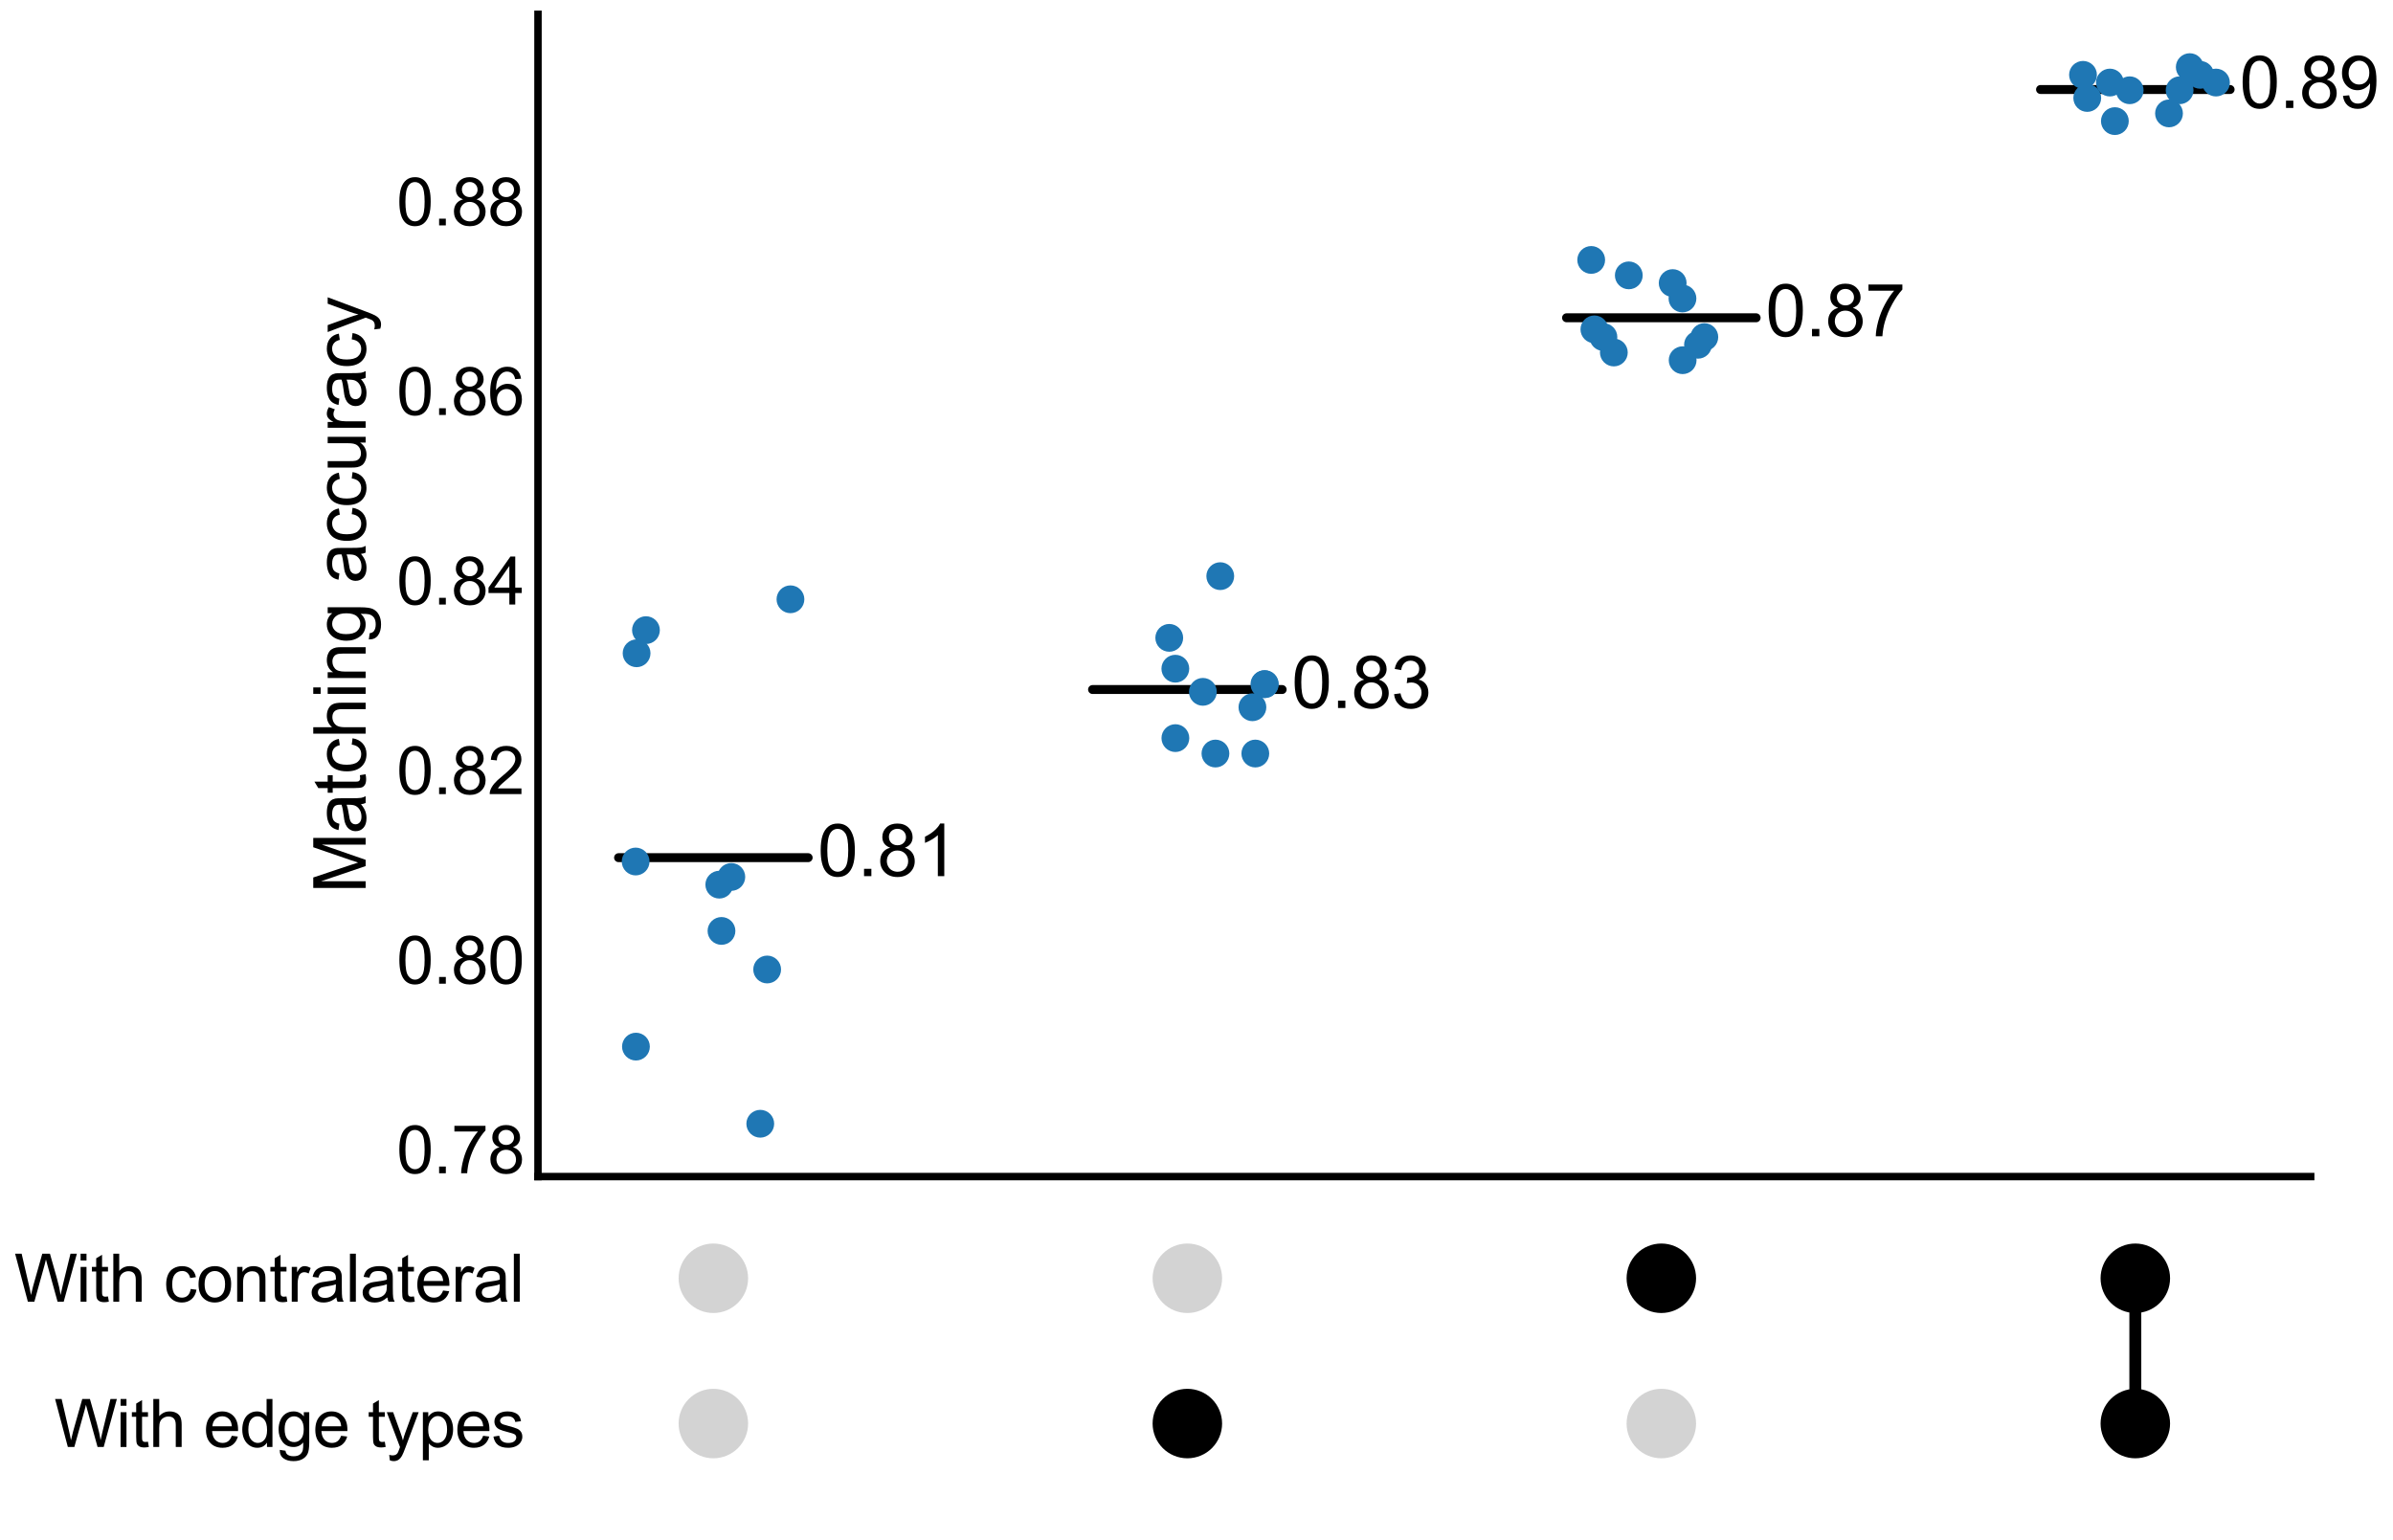 <?xml version="1.0" encoding="utf-8" standalone="no"?>
<!DOCTYPE svg PUBLIC "-//W3C//DTD SVG 1.1//EN"
  "http://www.w3.org/Graphics/SVG/1.1/DTD/svg11.dtd">
<svg xmlns:xlink="http://www.w3.org/1999/xlink" width="602.601pt" height="387.72pt" viewBox="0 0 602.601 387.72" xmlns="http://www.w3.org/2000/svg" version="1.1">
 <defs>
  <style type="text/css">*{stroke-linejoin: round; stroke-linecap: butt}</style>
 </defs>
 <g id="figure_1">
  <g id="patch_1">
   <path d="M 0 387.72 
L 602.601 387.72 
L 602.601 0 
L 0 0 
z
" style="fill: #ffffff"/>
  </g>
  <g id="axes_1">
   <g id="patch_2">
    <path d="M 135.475 296.308 
L 581.875 296.308 
L 581.875 3.6 
L 135.475 3.6 
z
" style="fill: #ffffff"/>
   </g>
   <g id="matplotlib.axis_1"/>
   <g id="matplotlib.axis_2">
    <g id="ytick_1">
     <g id="line2d_1"/>
     <g id="text_1">
      <!-- 0.78 -->
      <g transform="translate(99.865 295.473)scale(0.165 -0.165)">
       <defs>
        <path id="ArialMT-30" d="M 266 2259 
Q 266 3072 433 3567 
Q 600 4063 929 4331 
Q 1259 4600 1759 4600 
Q 2128 4600 2406 4451 
Q 2684 4303 2865 4023 
Q 3047 3744 3150 3342 
Q 3253 2941 3253 2259 
Q 3253 1453 3087 958 
Q 2922 463 2592 192 
Q 2263 -78 1759 -78 
Q 1097 -78 719 397 
Q 266 969 266 2259 
z
M 844 2259 
Q 844 1131 1108 757 
Q 1372 384 1759 384 
Q 2147 384 2411 759 
Q 2675 1134 2675 2259 
Q 2675 3391 2411 3762 
Q 2147 4134 1753 4134 
Q 1366 4134 1134 3806 
Q 844 3388 844 2259 
z
" transform="scale(0.016)"/>
        <path id="ArialMT-2e" d="M 581 0 
L 581 641 
L 1222 641 
L 1222 0 
L 581 0 
z
" transform="scale(0.016)"/>
        <path id="ArialMT-37" d="M 303 3981 
L 303 4522 
L 3269 4522 
L 3269 4084 
Q 2831 3619 2401 2847 
Q 1972 2075 1738 1259 
Q 1569 684 1522 0 
L 944 0 
Q 953 541 1156 1306 
Q 1359 2072 1739 2783 
Q 2119 3494 2547 3981 
L 303 3981 
z
" transform="scale(0.016)"/>
        <path id="ArialMT-38" d="M 1131 2484 
Q 781 2613 612 2850 
Q 444 3088 444 3419 
Q 444 3919 803 4259 
Q 1163 4600 1759 4600 
Q 2359 4600 2725 4251 
Q 3091 3903 3091 3403 
Q 3091 3084 2923 2848 
Q 2756 2613 2416 2484 
Q 2838 2347 3058 2040 
Q 3278 1734 3278 1309 
Q 3278 722 2862 322 
Q 2447 -78 1769 -78 
Q 1091 -78 675 323 
Q 259 725 259 1325 
Q 259 1772 486 2073 
Q 713 2375 1131 2484 
z
M 1019 3438 
Q 1019 3113 1228 2906 
Q 1438 2700 1772 2700 
Q 2097 2700 2305 2904 
Q 2513 3109 2513 3406 
Q 2513 3716 2298 3927 
Q 2084 4138 1766 4138 
Q 1444 4138 1231 3931 
Q 1019 3725 1019 3438 
z
M 838 1322 
Q 838 1081 952 856 
Q 1066 631 1291 507 
Q 1516 384 1775 384 
Q 2178 384 2440 643 
Q 2703 903 2703 1303 
Q 2703 1709 2433 1975 
Q 2163 2241 1756 2241 
Q 1359 2241 1098 1978 
Q 838 1716 838 1322 
z
" transform="scale(0.016)"/>
       </defs>
       <use xlink:href="#ArialMT-30"/>
       <use xlink:href="#ArialMT-2e" x="55.615"/>
       <use xlink:href="#ArialMT-37" x="83.398"/>
       <use xlink:href="#ArialMT-38" x="139.014"/>
      </g>
     </g>
    </g>
    <g id="ytick_2">
     <g id="line2d_2"/>
     <g id="text_2">
      <!-- 0.80 -->
      <g transform="translate(99.865 247.731)scale(0.165 -0.165)">
       <use xlink:href="#ArialMT-30"/>
       <use xlink:href="#ArialMT-2e" x="55.615"/>
       <use xlink:href="#ArialMT-38" x="83.398"/>
       <use xlink:href="#ArialMT-30" x="139.014"/>
      </g>
     </g>
    </g>
    <g id="ytick_3">
     <g id="line2d_3"/>
     <g id="text_3">
      <!-- 0.82 -->
      <g transform="translate(99.865 199.989)scale(0.165 -0.165)">
       <defs>
        <path id="ArialMT-32" d="M 3222 541 
L 3222 0 
L 194 0 
Q 188 203 259 391 
Q 375 700 629 1000 
Q 884 1300 1366 1694 
Q 2113 2306 2375 2664 
Q 2638 3022 2638 3341 
Q 2638 3675 2398 3904 
Q 2159 4134 1775 4134 
Q 1369 4134 1125 3890 
Q 881 3647 878 3216 
L 300 3275 
Q 359 3922 746 4261 
Q 1134 4600 1788 4600 
Q 2447 4600 2831 4234 
Q 3216 3869 3216 3328 
Q 3216 3053 3103 2787 
Q 2991 2522 2730 2228 
Q 2469 1934 1863 1422 
Q 1356 997 1212 845 
Q 1069 694 975 541 
L 3222 541 
z
" transform="scale(0.016)"/>
       </defs>
       <use xlink:href="#ArialMT-30"/>
       <use xlink:href="#ArialMT-2e" x="55.615"/>
       <use xlink:href="#ArialMT-38" x="83.398"/>
       <use xlink:href="#ArialMT-32" x="139.014"/>
      </g>
     </g>
    </g>
    <g id="ytick_4">
     <g id="line2d_4"/>
     <g id="text_4">
      <!-- 0.84 -->
      <g transform="translate(99.865 152.246)scale(0.165 -0.165)">
       <defs>
        <path id="ArialMT-34" d="M 2069 0 
L 2069 1097 
L 81 1097 
L 81 1613 
L 2172 4581 
L 2631 4581 
L 2631 1613 
L 3250 1613 
L 3250 1097 
L 2631 1097 
L 2631 0 
L 2069 0 
z
M 2069 1613 
L 2069 3678 
L 634 1613 
L 2069 1613 
z
" transform="scale(0.016)"/>
       </defs>
       <use xlink:href="#ArialMT-30"/>
       <use xlink:href="#ArialMT-2e" x="55.615"/>
       <use xlink:href="#ArialMT-38" x="83.398"/>
       <use xlink:href="#ArialMT-34" x="139.014"/>
      </g>
     </g>
    </g>
    <g id="ytick_5">
     <g id="line2d_5"/>
     <g id="text_5">
      <!-- 0.86 -->
      <g transform="translate(99.865 104.504)scale(0.165 -0.165)">
       <defs>
        <path id="ArialMT-36" d="M 3184 3459 
L 2625 3416 
Q 2550 3747 2413 3897 
Q 2184 4138 1850 4138 
Q 1581 4138 1378 3988 
Q 1113 3794 959 3422 
Q 806 3050 800 2363 
Q 1003 2672 1297 2822 
Q 1591 2972 1913 2972 
Q 2475 2972 2870 2558 
Q 3266 2144 3266 1488 
Q 3266 1056 3080 686 
Q 2894 316 2569 119 
Q 2244 -78 1831 -78 
Q 1128 -78 684 439 
Q 241 956 241 2144 
Q 241 3472 731 4075 
Q 1159 4600 1884 4600 
Q 2425 4600 2770 4297 
Q 3116 3994 3184 3459 
z
M 888 1484 
Q 888 1194 1011 928 
Q 1134 663 1356 523 
Q 1578 384 1822 384 
Q 2178 384 2434 671 
Q 2691 959 2691 1453 
Q 2691 1928 2437 2201 
Q 2184 2475 1800 2475 
Q 1419 2475 1153 2201 
Q 888 1928 888 1484 
z
" transform="scale(0.016)"/>
       </defs>
       <use xlink:href="#ArialMT-30"/>
       <use xlink:href="#ArialMT-2e" x="55.615"/>
       <use xlink:href="#ArialMT-38" x="83.398"/>
       <use xlink:href="#ArialMT-36" x="139.014"/>
      </g>
     </g>
    </g>
    <g id="ytick_6">
     <g id="line2d_6"/>
     <g id="text_6">
      <!-- 0.88 -->
      <g transform="translate(99.865 56.762)scale(0.165 -0.165)">
       <use xlink:href="#ArialMT-30"/>
       <use xlink:href="#ArialMT-2e" x="55.615"/>
       <use xlink:href="#ArialMT-38" x="83.398"/>
       <use xlink:href="#ArialMT-38" x="139.014"/>
      </g>
     </g>
    </g>
    <g id="text_7">
     <!-- Matching accuracy -->
     <g transform="translate(92.076 224.982)rotate(-90)scale(0.18 -0.18)">
      <defs>
       <path id="ArialMT-4d" d="M 475 0 
L 475 4581 
L 1388 4581 
L 2472 1338 
Q 2622 884 2691 659 
Q 2769 909 2934 1394 
L 4031 4581 
L 4847 4581 
L 4847 0 
L 4263 0 
L 4263 3834 
L 2931 0 
L 2384 0 
L 1059 3900 
L 1059 0 
L 475 0 
z
" transform="scale(0.016)"/>
       <path id="ArialMT-61" d="M 2588 409 
Q 2275 144 1986 34 
Q 1697 -75 1366 -75 
Q 819 -75 525 192 
Q 231 459 231 875 
Q 231 1119 342 1320 
Q 453 1522 633 1644 
Q 813 1766 1038 1828 
Q 1203 1872 1538 1913 
Q 2219 1994 2541 2106 
Q 2544 2222 2544 2253 
Q 2544 2597 2384 2738 
Q 2169 2928 1744 2928 
Q 1347 2928 1158 2789 
Q 969 2650 878 2297 
L 328 2372 
Q 403 2725 575 2942 
Q 747 3159 1072 3276 
Q 1397 3394 1825 3394 
Q 2250 3394 2515 3294 
Q 2781 3194 2906 3042 
Q 3031 2891 3081 2659 
Q 3109 2516 3109 2141 
L 3109 1391 
Q 3109 606 3145 398 
Q 3181 191 3288 0 
L 2700 0 
Q 2613 175 2588 409 
z
M 2541 1666 
Q 2234 1541 1622 1453 
Q 1275 1403 1131 1340 
Q 988 1278 909 1158 
Q 831 1038 831 891 
Q 831 666 1001 516 
Q 1172 366 1500 366 
Q 1825 366 2078 508 
Q 2331 650 2450 897 
Q 2541 1088 2541 1459 
L 2541 1666 
z
" transform="scale(0.016)"/>
       <path id="ArialMT-74" d="M 1650 503 
L 1731 6 
Q 1494 -44 1306 -44 
Q 1000 -44 831 53 
Q 663 150 594 308 
Q 525 466 525 972 
L 525 2881 
L 113 2881 
L 113 3319 
L 525 3319 
L 525 4141 
L 1084 4478 
L 1084 3319 
L 1650 3319 
L 1650 2881 
L 1084 2881 
L 1084 941 
Q 1084 700 1114 631 
Q 1144 563 1211 522 
Q 1278 481 1403 481 
Q 1497 481 1650 503 
z
" transform="scale(0.016)"/>
       <path id="ArialMT-63" d="M 2588 1216 
L 3141 1144 
Q 3050 572 2676 248 
Q 2303 -75 1759 -75 
Q 1078 -75 664 370 
Q 250 816 250 1647 
Q 250 2184 428 2587 
Q 606 2991 970 3192 
Q 1334 3394 1763 3394 
Q 2303 3394 2647 3120 
Q 2991 2847 3088 2344 
L 2541 2259 
Q 2463 2594 2264 2762 
Q 2066 2931 1784 2931 
Q 1359 2931 1093 2626 
Q 828 2322 828 1663 
Q 828 994 1084 691 
Q 1341 388 1753 388 
Q 2084 388 2306 591 
Q 2528 794 2588 1216 
z
" transform="scale(0.016)"/>
       <path id="ArialMT-68" d="M 422 0 
L 422 4581 
L 984 4581 
L 984 2938 
Q 1378 3394 1978 3394 
Q 2347 3394 2619 3248 
Q 2891 3103 3008 2847 
Q 3125 2591 3125 2103 
L 3125 0 
L 2563 0 
L 2563 2103 
Q 2563 2525 2380 2717 
Q 2197 2909 1863 2909 
Q 1613 2909 1392 2779 
Q 1172 2650 1078 2428 
Q 984 2206 984 1816 
L 984 0 
L 422 0 
z
" transform="scale(0.016)"/>
       <path id="ArialMT-69" d="M 425 3934 
L 425 4581 
L 988 4581 
L 988 3934 
L 425 3934 
z
M 425 0 
L 425 3319 
L 988 3319 
L 988 0 
L 425 0 
z
" transform="scale(0.016)"/>
       <path id="ArialMT-6e" d="M 422 0 
L 422 3319 
L 928 3319 
L 928 2847 
Q 1294 3394 1984 3394 
Q 2284 3394 2536 3286 
Q 2788 3178 2913 3003 
Q 3038 2828 3088 2588 
Q 3119 2431 3119 2041 
L 3119 0 
L 2556 0 
L 2556 2019 
Q 2556 2363 2490 2533 
Q 2425 2703 2258 2804 
Q 2091 2906 1866 2906 
Q 1506 2906 1245 2678 
Q 984 2450 984 1813 
L 984 0 
L 422 0 
z
" transform="scale(0.016)"/>
       <path id="ArialMT-67" d="M 319 -275 
L 866 -356 
Q 900 -609 1056 -725 
Q 1266 -881 1628 -881 
Q 2019 -881 2231 -725 
Q 2444 -569 2519 -288 
Q 2563 -116 2559 434 
Q 2191 0 1641 0 
Q 956 0 581 494 
Q 206 988 206 1678 
Q 206 2153 378 2554 
Q 550 2956 876 3175 
Q 1203 3394 1644 3394 
Q 2231 3394 2613 2919 
L 2613 3319 
L 3131 3319 
L 3131 450 
Q 3131 -325 2973 -648 
Q 2816 -972 2473 -1159 
Q 2131 -1347 1631 -1347 
Q 1038 -1347 672 -1080 
Q 306 -813 319 -275 
z
M 784 1719 
Q 784 1066 1043 766 
Q 1303 466 1694 466 
Q 2081 466 2343 764 
Q 2606 1063 2606 1700 
Q 2606 2309 2336 2618 
Q 2066 2928 1684 2928 
Q 1309 2928 1046 2623 
Q 784 2319 784 1719 
z
" transform="scale(0.016)"/>
       <path id="ArialMT-20" transform="scale(0.016)"/>
       <path id="ArialMT-75" d="M 2597 0 
L 2597 488 
Q 2209 -75 1544 -75 
Q 1250 -75 995 37 
Q 741 150 617 320 
Q 494 491 444 738 
Q 409 903 409 1263 
L 409 3319 
L 972 3319 
L 972 1478 
Q 972 1038 1006 884 
Q 1059 663 1231 536 
Q 1403 409 1656 409 
Q 1909 409 2131 539 
Q 2353 669 2445 892 
Q 2538 1116 2538 1541 
L 2538 3319 
L 3100 3319 
L 3100 0 
L 2597 0 
z
" transform="scale(0.016)"/>
       <path id="ArialMT-72" d="M 416 0 
L 416 3319 
L 922 3319 
L 922 2816 
Q 1116 3169 1280 3281 
Q 1444 3394 1641 3394 
Q 1925 3394 2219 3213 
L 2025 2691 
Q 1819 2813 1613 2813 
Q 1428 2813 1281 2702 
Q 1134 2591 1072 2394 
Q 978 2094 978 1738 
L 978 0 
L 416 0 
z
" transform="scale(0.016)"/>
       <path id="ArialMT-79" d="M 397 -1278 
L 334 -750 
Q 519 -800 656 -800 
Q 844 -800 956 -737 
Q 1069 -675 1141 -563 
Q 1194 -478 1313 -144 
Q 1328 -97 1363 -6 
L 103 3319 
L 709 3319 
L 1400 1397 
Q 1534 1031 1641 628 
Q 1738 1016 1872 1384 
L 2581 3319 
L 3144 3319 
L 1881 -56 
Q 1678 -603 1566 -809 
Q 1416 -1088 1222 -1217 
Q 1028 -1347 759 -1347 
Q 597 -1347 397 -1278 
z
" transform="scale(0.016)"/>
      </defs>
      <use xlink:href="#ArialMT-4d"/>
      <use xlink:href="#ArialMT-61" x="83.301"/>
      <use xlink:href="#ArialMT-74" x="138.916"/>
      <use xlink:href="#ArialMT-63" x="166.699"/>
      <use xlink:href="#ArialMT-68" x="216.699"/>
      <use xlink:href="#ArialMT-69" x="272.314"/>
      <use xlink:href="#ArialMT-6e" x="294.531"/>
      <use xlink:href="#ArialMT-67" x="350.146"/>
      <use xlink:href="#ArialMT-20" x="405.762"/>
      <use xlink:href="#ArialMT-61" x="433.545"/>
      <use xlink:href="#ArialMT-63" x="489.16"/>
      <use xlink:href="#ArialMT-63" x="539.16"/>
      <use xlink:href="#ArialMT-75" x="589.16"/>
      <use xlink:href="#ArialMT-72" x="644.775"/>
      <use xlink:href="#ArialMT-61" x="678.076"/>
      <use xlink:href="#ArialMT-63" x="733.691"/>
      <use xlink:href="#ArialMT-79" x="783.691"/>
     </g>
    </g>
   </g>
   <g id="line2d_7">
    <path d="M 155.766 215.993 
L 203.509 215.993 
" clip-path="url(#p6b035ef965)" style="fill: none; stroke: #000000; stroke-width: 2.25; stroke-linecap: round"/>
   </g>
   <g id="line2d_8">
    <path d="M 275.124 173.65 
L 322.868 173.65 
" clip-path="url(#p6b035ef965)" style="fill: none; stroke: #000000; stroke-width: 2.25; stroke-linecap: round"/>
   </g>
   <g id="line2d_9">
    <path d="M 394.483 80.03 
L 442.226 80.03 
" clip-path="url(#p6b035ef965)" style="fill: none; stroke: #000000; stroke-width: 2.25; stroke-linecap: round"/>
   </g>
   <g id="line2d_10">
    <path d="M 513.841 22.538 
L 561.584 22.538 
" clip-path="url(#p6b035ef965)" style="fill: none; stroke: #000000; stroke-width: 2.25; stroke-linecap: round"/>
   </g>
   <g id="patch_3">
    <path d="M 135.475 296.308 
L 135.475 3.6 
" style="fill: none; stroke: #000000; stroke-width: 1.875; stroke-linejoin: miter; stroke-linecap: square"/>
   </g>
   <g id="patch_4">
    <path d="M 135.475 296.308 
L 581.875 296.308 
" style="fill: none; stroke: #000000; stroke-width: 1.875; stroke-linejoin: miter; stroke-linecap: square"/>
   </g>
   <g id="PathCollection_1">
    <defs>
     <path id="C0_0_c218db5b11" d="M 0 3.5 
C 0.928 3.5 1.819 3.131 2.475 2.475 
C 3.131 1.819 3.5 0.928 3.5 -0 
C 3.5 -0.928 3.131 -1.819 2.475 -2.475 
C 1.819 -3.131 0.928 -3.5 0 -3.5 
C -0.928 -3.5 -1.819 -3.131 -2.475 -2.475 
C -3.131 -1.819 -3.5 -0.928 -3.5 0 
C -3.5 0.928 -3.131 1.819 -2.475 2.475 
C -1.819 3.131 -0.928 3.5 0 3.5 
z
"/>
    </defs>
    <g clip-path="url(#p6b035ef965)">
     <use xlink:href="#C0_0_c218db5b11" x="193.186" y="244.156" style="fill: #1f77b4"/>
    </g>
    <g clip-path="url(#p6b035ef965)">
     <use xlink:href="#C0_0_c218db5b11" x="181.133" y="222.791" style="fill: #1f77b4"/>
    </g>
    <g clip-path="url(#p6b035ef965)">
     <use xlink:href="#C0_0_c218db5b11" x="191.449" y="283.003" style="fill: #1f77b4"/>
    </g>
    <g clip-path="url(#p6b035ef965)">
     <use xlink:href="#C0_0_c218db5b11" x="162.664" y="158.694" style="fill: #1f77b4"/>
    </g>
    <g clip-path="url(#p6b035ef965)">
     <use xlink:href="#C0_0_c218db5b11" x="160.305" y="164.521" style="fill: #1f77b4"/>
    </g>
    <g clip-path="url(#p6b035ef965)">
     <use xlink:href="#C0_0_c218db5b11" x="199.051" y="150.925" style="fill: #1f77b4"/>
    </g>
    <g clip-path="url(#p6b035ef965)">
     <use xlink:href="#C0_0_c218db5b11" x="184.159" y="220.849" style="fill: #1f77b4"/>
    </g>
    <g clip-path="url(#p6b035ef965)">
     <use xlink:href="#C0_0_c218db5b11" x="160.068" y="216.964" style="fill: #1f77b4"/>
    </g>
    <g clip-path="url(#p6b035ef965)">
     <use xlink:href="#C0_0_c218db5b11" x="181.684" y="234.445" style="fill: #1f77b4"/>
    </g>
    <g clip-path="url(#p6b035ef965)">
     <use xlink:href="#C0_0_c218db5b11" x="160.143" y="263.58" style="fill: #1f77b4"/>
    </g>
   </g>
   <g id="PathCollection_2">
    <defs>
     <path id="C1_0_d121bf27b9" d="M 0 3.5 
C 0.928 3.5 1.819 3.131 2.475 2.475 
C 3.131 1.819 3.5 0.928 3.5 -0 
C 3.5 -0.928 3.131 -1.819 2.475 -2.475 
C 1.819 -3.131 0.928 -3.5 0 -3.5 
C -0.928 -3.5 -1.819 -3.131 -2.475 -2.475 
C -3.131 -1.819 -3.5 -0.928 -3.5 0 
C -3.5 0.928 -3.131 1.819 -2.475 2.475 
C -1.819 3.131 -0.928 3.5 0 3.5 
z
"/>
    </defs>
    <g clip-path="url(#p6b035ef965)">
     <use xlink:href="#C1_0_d121bf27b9" x="318.508" y="172.291" style="fill: #1f77b4"/>
    </g>
    <g clip-path="url(#p6b035ef965)">
     <use xlink:href="#C1_0_d121bf27b9" x="315.383" y="178.117" style="fill: #1f77b4"/>
    </g>
    <g clip-path="url(#p6b035ef965)">
     <use xlink:href="#C1_0_d121bf27b9" x="295.984" y="185.887" style="fill: #1f77b4"/>
    </g>
    <g clip-path="url(#p6b035ef965)">
     <use xlink:href="#C1_0_d121bf27b9" x="316.113" y="189.771" style="fill: #1f77b4"/>
    </g>
    <g clip-path="url(#p6b035ef965)">
     <use xlink:href="#C1_0_d121bf27b9" x="302.907" y="174.233" style="fill: #1f77b4"/>
    </g>
    <g clip-path="url(#p6b035ef965)">
     <use xlink:href="#C1_0_d121bf27b9" x="307.284" y="145.098" style="fill: #1f77b4"/>
    </g>
    <g clip-path="url(#p6b035ef965)">
     <use xlink:href="#C1_0_d121bf27b9" x="306.071" y="189.771" style="fill: #1f77b4"/>
    </g>
    <g clip-path="url(#p6b035ef965)">
     <use xlink:href="#C1_0_d121bf27b9" x="295.972" y="168.406" style="fill: #1f77b4"/>
    </g>
    <g clip-path="url(#p6b035ef965)">
     <use xlink:href="#C1_0_d121bf27b9" x="294.439" y="160.637" style="fill: #1f77b4"/>
    </g>
    <g clip-path="url(#p6b035ef965)">
     <use xlink:href="#C1_0_d121bf27b9" x="318.407" y="172.291" style="fill: #1f77b4"/>
    </g>
   </g>
   <g id="PathCollection_3">
    <defs>
     <path id="C2_0_38bb3b2df6" d="M 0 3.5 
C 0.928 3.5 1.819 3.131 2.475 2.475 
C 3.131 1.819 3.5 0.928 3.5 -0 
C 3.5 -0.928 3.131 -1.819 2.475 -2.475 
C 1.819 -3.131 0.928 -3.5 0 -3.5 
C -0.928 -3.5 -1.819 -3.131 -2.475 -2.475 
C -3.131 -1.819 -3.5 -0.928 -3.5 0 
C -3.5 0.928 -3.131 1.819 -2.475 2.475 
C -1.819 3.131 -0.928 3.5 0 3.5 
z
"/>
    </defs>
    <g clip-path="url(#p6b035ef965)">
     <use xlink:href="#C2_0_38bb3b2df6" x="429.182" y="84.886" style="fill: #1f77b4"/>
    </g>
    <g clip-path="url(#p6b035ef965)">
     <use xlink:href="#C2_0_38bb3b2df6" x="403.771" y="84.886" style="fill: #1f77b4"/>
    </g>
    <g clip-path="url(#p6b035ef965)">
     <use xlink:href="#C2_0_38bb3b2df6" x="423.72" y="90.713" style="fill: #1f77b4"/>
    </g>
    <g clip-path="url(#p6b035ef965)">
     <use xlink:href="#C2_0_38bb3b2df6" x="400.694" y="65.463" style="fill: #1f77b4"/>
    </g>
    <g clip-path="url(#p6b035ef965)">
     <use xlink:href="#C2_0_38bb3b2df6" x="423.676" y="75.175" style="fill: #1f77b4"/>
    </g>
    <g clip-path="url(#p6b035ef965)">
     <use xlink:href="#C2_0_38bb3b2df6" x="406.395" y="88.771" style="fill: #1f77b4"/>
    </g>
    <g clip-path="url(#p6b035ef965)">
     <use xlink:href="#C2_0_38bb3b2df6" x="421.211" y="71.29" style="fill: #1f77b4"/>
    </g>
    <g clip-path="url(#p6b035ef965)">
     <use xlink:href="#C2_0_38bb3b2df6" x="410.162" y="69.348" style="fill: #1f77b4"/>
    </g>
    <g clip-path="url(#p6b035ef965)">
     <use xlink:href="#C2_0_38bb3b2df6" x="401.496" y="82.944" style="fill: #1f77b4"/>
    </g>
    <g clip-path="url(#p6b035ef965)">
     <use xlink:href="#C2_0_38bb3b2df6" x="427.586" y="86.828" style="fill: #1f77b4"/>
    </g>
   </g>
   <g id="PathCollection_4">
    <defs>
     <path id="C3_0_18bb3a9540" d="M 0 3.5 
C 0.928 3.5 1.819 3.131 2.475 2.475 
C 3.131 1.819 3.5 0.928 3.5 -0 
C 3.5 -0.928 3.131 -1.819 2.475 -2.475 
C 1.819 -3.131 0.928 -3.5 0 -3.5 
C -0.928 -3.5 -1.819 -3.131 -2.475 -2.475 
C -3.131 -1.819 -3.5 -0.928 -3.5 0 
C -3.5 0.928 -3.131 1.819 -2.475 2.475 
C -1.819 3.131 -0.928 3.5 0 3.5 
z
"/>
    </defs>
    <g clip-path="url(#p6b035ef965)">
     <use xlink:href="#C3_0_18bb3a9540" x="532.562" y="30.501" style="fill: #1f77b4"/>
    </g>
    <g clip-path="url(#p6b035ef965)">
     <use xlink:href="#C3_0_18bb3a9540" x="546.195" y="28.559" style="fill: #1f77b4"/>
    </g>
    <g clip-path="url(#p6b035ef965)">
     <use xlink:href="#C3_0_18bb3a9540" x="524.538" y="18.847" style="fill: #1f77b4"/>
    </g>
    <g clip-path="url(#p6b035ef965)">
     <use xlink:href="#C3_0_18bb3a9540" x="525.607" y="24.674" style="fill: #1f77b4"/>
    </g>
    <g clip-path="url(#p6b035ef965)">
     <use xlink:href="#C3_0_18bb3a9540" x="531.311" y="20.79" style="fill: #1f77b4"/>
    </g>
    <g clip-path="url(#p6b035ef965)">
     <use xlink:href="#C3_0_18bb3a9540" x="536.295" y="22.732" style="fill: #1f77b4"/>
    </g>
    <g clip-path="url(#p6b035ef965)">
     <use xlink:href="#C3_0_18bb3a9540" x="551.423" y="16.905" style="fill: #1f77b4"/>
    </g>
    <g clip-path="url(#p6b035ef965)">
     <use xlink:href="#C3_0_18bb3a9540" x="548.869" y="22.732" style="fill: #1f77b4"/>
    </g>
    <g clip-path="url(#p6b035ef965)">
     <use xlink:href="#C3_0_18bb3a9540" x="554.046" y="18.847" style="fill: #1f77b4"/>
    </g>
    <g clip-path="url(#p6b035ef965)">
     <use xlink:href="#C3_0_18bb3a9540" x="558.022" y="20.79" style="fill: #1f77b4"/>
    </g>
   </g>
   <g id="text_8">
    <!-- 0.81 -->
    <g transform="translate(205.897 220.646)scale(0.18 -0.18)">
     <defs>
      <path id="ArialMT-31" d="M 2384 0 
L 1822 0 
L 1822 3584 
Q 1619 3391 1289 3197 
Q 959 3003 697 2906 
L 697 3450 
Q 1169 3672 1522 3987 
Q 1875 4303 2022 4600 
L 2384 4600 
L 2384 0 
z
" transform="scale(0.016)"/>
     </defs>
     <use xlink:href="#ArialMT-30"/>
     <use xlink:href="#ArialMT-2e" x="55.615"/>
     <use xlink:href="#ArialMT-38" x="83.398"/>
     <use xlink:href="#ArialMT-31" x="139.014"/>
    </g>
   </g>
   <g id="text_9">
    <!-- 0.83 -->
    <g transform="translate(325.255 178.303)scale(0.18 -0.18)">
     <defs>
      <path id="ArialMT-33" d="M 269 1209 
L 831 1284 
Q 928 806 1161 595 
Q 1394 384 1728 384 
Q 2125 384 2398 659 
Q 2672 934 2672 1341 
Q 2672 1728 2419 1979 
Q 2166 2231 1775 2231 
Q 1616 2231 1378 2169 
L 1441 2663 
Q 1497 2656 1531 2656 
Q 1891 2656 2178 2843 
Q 2466 3031 2466 3422 
Q 2466 3731 2256 3934 
Q 2047 4138 1716 4138 
Q 1388 4138 1169 3931 
Q 950 3725 888 3313 
L 325 3413 
Q 428 3978 793 4289 
Q 1159 4600 1703 4600 
Q 2078 4600 2393 4439 
Q 2709 4278 2876 4000 
Q 3044 3722 3044 3409 
Q 3044 3113 2884 2869 
Q 2725 2625 2413 2481 
Q 2819 2388 3044 2092 
Q 3269 1797 3269 1353 
Q 3269 753 2831 336 
Q 2394 -81 1725 -81 
Q 1122 -81 723 278 
Q 325 638 269 1209 
z
" transform="scale(0.016)"/>
     </defs>
     <use xlink:href="#ArialMT-30"/>
     <use xlink:href="#ArialMT-2e" x="55.615"/>
     <use xlink:href="#ArialMT-38" x="83.398"/>
     <use xlink:href="#ArialMT-33" x="139.014"/>
    </g>
   </g>
   <g id="text_10">
    <!-- 0.87 -->
    <g transform="translate(444.613 84.684)scale(0.18 -0.18)">
     <use xlink:href="#ArialMT-30"/>
     <use xlink:href="#ArialMT-2e" x="55.615"/>
     <use xlink:href="#ArialMT-38" x="83.398"/>
     <use xlink:href="#ArialMT-37" x="139.014"/>
    </g>
   </g>
   <g id="text_11">
    <!-- 0.89 -->
    <g transform="translate(563.971 27.191)scale(0.18 -0.18)">
     <defs>
      <path id="ArialMT-39" d="M 350 1059 
L 891 1109 
Q 959 728 1153 556 
Q 1347 384 1650 384 
Q 1909 384 2104 503 
Q 2300 622 2425 820 
Q 2550 1019 2634 1356 
Q 2719 1694 2719 2044 
Q 2719 2081 2716 2156 
Q 2547 1888 2255 1720 
Q 1963 1553 1622 1553 
Q 1053 1553 659 1965 
Q 266 2378 266 3053 
Q 266 3750 677 4175 
Q 1088 4600 1706 4600 
Q 2153 4600 2523 4359 
Q 2894 4119 3086 3673 
Q 3278 3228 3278 2384 
Q 3278 1506 3087 986 
Q 2897 466 2520 194 
Q 2144 -78 1638 -78 
Q 1100 -78 759 220 
Q 419 519 350 1059 
z
M 2653 3081 
Q 2653 3566 2395 3850 
Q 2138 4134 1775 4134 
Q 1400 4134 1122 3828 
Q 844 3522 844 3034 
Q 844 2597 1108 2323 
Q 1372 2050 1759 2050 
Q 2150 2050 2401 2323 
Q 2653 2597 2653 3081 
z
" transform="scale(0.016)"/>
     </defs>
     <use xlink:href="#ArialMT-30"/>
     <use xlink:href="#ArialMT-2e" x="55.615"/>
     <use xlink:href="#ArialMT-38" x="83.398"/>
     <use xlink:href="#ArialMT-39" x="139.014"/>
    </g>
   </g>
  </g>
  <g id="axes_2">
   <g id="matplotlib.axis_3"/>
   <g id="matplotlib.axis_4">
    <g id="ytick_7">
     <g id="line2d_11"/>
     <g id="text_12">
      <!-- With edge types -->
      <g transform="translate(13.67 364.413)scale(0.165 -0.165)">
       <defs>
        <path id="ArialMT-57" d="M 1294 0 
L 78 4581 
L 700 4581 
L 1397 1578 
Q 1509 1106 1591 641 
Q 1766 1375 1797 1488 
L 2669 4581 
L 3400 4581 
L 4056 2263 
Q 4303 1400 4413 641 
Q 4500 1075 4641 1638 
L 5359 4581 
L 5969 4581 
L 4713 0 
L 4128 0 
L 3163 3491 
Q 3041 3928 3019 4028 
Q 2947 3713 2884 3491 
L 1913 0 
L 1294 0 
z
" transform="scale(0.016)"/>
        <path id="ArialMT-65" d="M 2694 1069 
L 3275 997 
Q 3138 488 2766 206 
Q 2394 -75 1816 -75 
Q 1088 -75 661 373 
Q 234 822 234 1631 
Q 234 2469 665 2931 
Q 1097 3394 1784 3394 
Q 2450 3394 2872 2941 
Q 3294 2488 3294 1666 
Q 3294 1616 3291 1516 
L 816 1516 
Q 847 969 1125 678 
Q 1403 388 1819 388 
Q 2128 388 2347 550 
Q 2566 713 2694 1069 
z
M 847 1978 
L 2700 1978 
Q 2663 2397 2488 2606 
Q 2219 2931 1791 2931 
Q 1403 2931 1139 2672 
Q 875 2413 847 1978 
z
" transform="scale(0.016)"/>
        <path id="ArialMT-64" d="M 2575 0 
L 2575 419 
Q 2259 -75 1647 -75 
Q 1250 -75 917 144 
Q 584 363 401 755 
Q 219 1147 219 1656 
Q 219 2153 384 2558 
Q 550 2963 881 3178 
Q 1213 3394 1622 3394 
Q 1922 3394 2156 3267 
Q 2391 3141 2538 2938 
L 2538 4581 
L 3097 4581 
L 3097 0 
L 2575 0 
z
M 797 1656 
Q 797 1019 1065 703 
Q 1334 388 1700 388 
Q 2069 388 2326 689 
Q 2584 991 2584 1609 
Q 2584 2291 2321 2609 
Q 2059 2928 1675 2928 
Q 1300 2928 1048 2622 
Q 797 2316 797 1656 
z
" transform="scale(0.016)"/>
        <path id="ArialMT-70" d="M 422 -1272 
L 422 3319 
L 934 3319 
L 934 2888 
Q 1116 3141 1344 3267 
Q 1572 3394 1897 3394 
Q 2322 3394 2647 3175 
Q 2972 2956 3137 2557 
Q 3303 2159 3303 1684 
Q 3303 1175 3120 767 
Q 2938 359 2589 142 
Q 2241 -75 1856 -75 
Q 1575 -75 1351 44 
Q 1128 163 984 344 
L 984 -1272 
L 422 -1272 
z
M 931 1641 
Q 931 1000 1190 694 
Q 1450 388 1819 388 
Q 2194 388 2461 705 
Q 2728 1022 2728 1688 
Q 2728 2322 2467 2637 
Q 2206 2953 1844 2953 
Q 1484 2953 1207 2617 
Q 931 2281 931 1641 
z
" transform="scale(0.016)"/>
        <path id="ArialMT-73" d="M 197 991 
L 753 1078 
Q 800 744 1014 566 
Q 1228 388 1613 388 
Q 2000 388 2187 545 
Q 2375 703 2375 916 
Q 2375 1106 2209 1216 
Q 2094 1291 1634 1406 
Q 1016 1563 777 1677 
Q 538 1791 414 1992 
Q 291 2194 291 2438 
Q 291 2659 392 2848 
Q 494 3038 669 3163 
Q 800 3259 1026 3326 
Q 1253 3394 1513 3394 
Q 1903 3394 2198 3281 
Q 2494 3169 2634 2976 
Q 2775 2784 2828 2463 
L 2278 2388 
Q 2241 2644 2061 2787 
Q 1881 2931 1553 2931 
Q 1166 2931 1000 2803 
Q 834 2675 834 2503 
Q 834 2394 903 2306 
Q 972 2216 1119 2156 
Q 1203 2125 1616 2013 
Q 2213 1853 2448 1751 
Q 2684 1650 2818 1456 
Q 2953 1263 2953 975 
Q 2953 694 2789 445 
Q 2625 197 2315 61 
Q 2006 -75 1616 -75 
Q 969 -75 630 194 
Q 291 463 197 991 
z
" transform="scale(0.016)"/>
       </defs>
       <use xlink:href="#ArialMT-57"/>
       <use xlink:href="#ArialMT-69" x="94.385"/>
       <use xlink:href="#ArialMT-74" x="116.602"/>
       <use xlink:href="#ArialMT-68" x="144.385"/>
       <use xlink:href="#ArialMT-20" x="200"/>
       <use xlink:href="#ArialMT-65" x="227.783"/>
       <use xlink:href="#ArialMT-64" x="283.398"/>
       <use xlink:href="#ArialMT-67" x="339.014"/>
       <use xlink:href="#ArialMT-65" x="394.629"/>
       <use xlink:href="#ArialMT-20" x="450.244"/>
       <use xlink:href="#ArialMT-74" x="478.027"/>
       <use xlink:href="#ArialMT-79" x="505.811"/>
       <use xlink:href="#ArialMT-70" x="555.811"/>
       <use xlink:href="#ArialMT-65" x="611.426"/>
       <use xlink:href="#ArialMT-73" x="667.041"/>
      </g>
     </g>
    </g>
    <g id="ytick_8">
     <g id="line2d_12"/>
     <g id="text_13">
      <!-- With contralateral -->
      <g transform="translate(3.6 327.825)scale(0.165 -0.165)">
       <defs>
        <path id="ArialMT-6f" d="M 213 1659 
Q 213 2581 725 3025 
Q 1153 3394 1769 3394 
Q 2453 3394 2887 2945 
Q 3322 2497 3322 1706 
Q 3322 1066 3130 698 
Q 2938 331 2570 128 
Q 2203 -75 1769 -75 
Q 1072 -75 642 372 
Q 213 819 213 1659 
z
M 791 1659 
Q 791 1022 1069 705 
Q 1347 388 1769 388 
Q 2188 388 2466 706 
Q 2744 1025 2744 1678 
Q 2744 2294 2464 2611 
Q 2184 2928 1769 2928 
Q 1347 2928 1069 2612 
Q 791 2297 791 1659 
z
" transform="scale(0.016)"/>
        <path id="ArialMT-6c" d="M 409 0 
L 409 4581 
L 972 4581 
L 972 0 
L 409 0 
z
" transform="scale(0.016)"/>
       </defs>
       <use xlink:href="#ArialMT-57"/>
       <use xlink:href="#ArialMT-69" x="94.385"/>
       <use xlink:href="#ArialMT-74" x="116.602"/>
       <use xlink:href="#ArialMT-68" x="144.385"/>
       <use xlink:href="#ArialMT-20" x="200"/>
       <use xlink:href="#ArialMT-63" x="227.783"/>
       <use xlink:href="#ArialMT-6f" x="277.783"/>
       <use xlink:href="#ArialMT-6e" x="333.398"/>
       <use xlink:href="#ArialMT-74" x="389.014"/>
       <use xlink:href="#ArialMT-72" x="416.797"/>
       <use xlink:href="#ArialMT-61" x="450.098"/>
       <use xlink:href="#ArialMT-6c" x="505.713"/>
       <use xlink:href="#ArialMT-61" x="527.93"/>
       <use xlink:href="#ArialMT-74" x="583.545"/>
       <use xlink:href="#ArialMT-65" x="611.328"/>
       <use xlink:href="#ArialMT-72" x="666.943"/>
       <use xlink:href="#ArialMT-61" x="700.244"/>
       <use xlink:href="#ArialMT-6c" x="755.859"/>
      </g>
     </g>
    </g>
   </g>
   <g id="PathCollection_5">
    <defs>
     <path id="C4_0_20fc18a03c" d="M 0 8.75 
C 2.321 8.75 4.546 7.828 6.187 6.187 
C 7.828 4.546 8.75 2.321 8.75 -0 
C 8.75 -2.321 7.828 -4.546 6.187 -6.187 
C 4.546 -7.828 2.321 -8.75 0 -8.75 
C -2.321 -8.75 -4.546 -7.828 -6.187 -6.187 
C -7.828 -4.546 -8.75 -2.321 -8.75 0 
C -8.75 2.321 -7.828 4.546 -6.187 6.187 
C -4.546 7.828 -2.321 8.75 0 8.75 
z
"/>
    </defs>
    <g clip-path="url(#p1d169dcedc)">
     <use xlink:href="#C4_0_20fc18a03c" x="179.638" y="358.508" style="fill: #d3d3d3"/>
    </g>
    <g clip-path="url(#p1d169dcedc)">
     <use xlink:href="#C4_0_20fc18a03c" x="179.638" y="321.92" style="fill: #d3d3d3"/>
    </g>
    <g clip-path="url(#p1d169dcedc)">
     <use xlink:href="#C4_0_20fc18a03c" x="298.996" y="358.508"/>
    </g>
    <g clip-path="url(#p1d169dcedc)">
     <use xlink:href="#C4_0_20fc18a03c" x="298.996" y="321.92" style="fill: #d3d3d3"/>
    </g>
    <g clip-path="url(#p1d169dcedc)">
     <use xlink:href="#C4_0_20fc18a03c" x="418.354" y="358.508" style="fill: #d3d3d3"/>
    </g>
    <g clip-path="url(#p1d169dcedc)">
     <use xlink:href="#C4_0_20fc18a03c" x="418.354" y="321.92"/>
    </g>
    <g clip-path="url(#p1d169dcedc)">
     <use xlink:href="#C4_0_20fc18a03c" x="537.713" y="358.508"/>
    </g>
    <g clip-path="url(#p1d169dcedc)">
     <use xlink:href="#C4_0_20fc18a03c" x="537.713" y="321.92"/>
    </g>
   </g>
   <g id="LineCollection_1">
    <path d="M 298.996 358.508 
L 298.996 358.508 
" clip-path="url(#p1d169dcedc)" style="fill: none; stroke: #000000; stroke-width: 3"/>
    <path d="M 418.354 321.92 
L 418.354 321.92 
" clip-path="url(#p1d169dcedc)" style="fill: none; stroke: #000000; stroke-width: 3"/>
    <path d="M 537.713 358.508 
L 537.713 321.92 
" clip-path="url(#p1d169dcedc)" style="fill: none; stroke: #000000; stroke-width: 3"/>
   </g>
  </g>
 </g>
 <defs>
  <clipPath id="p6b035ef965">
   <rect x="135.475" y="3.6" width="446.4" height="292.708"/>
  </clipPath>
  <clipPath id="p1d169dcedc">
   <rect x="135.475" y="296.308" width="446.4" height="87.812"/>
  </clipPath>
 </defs>
</svg>
